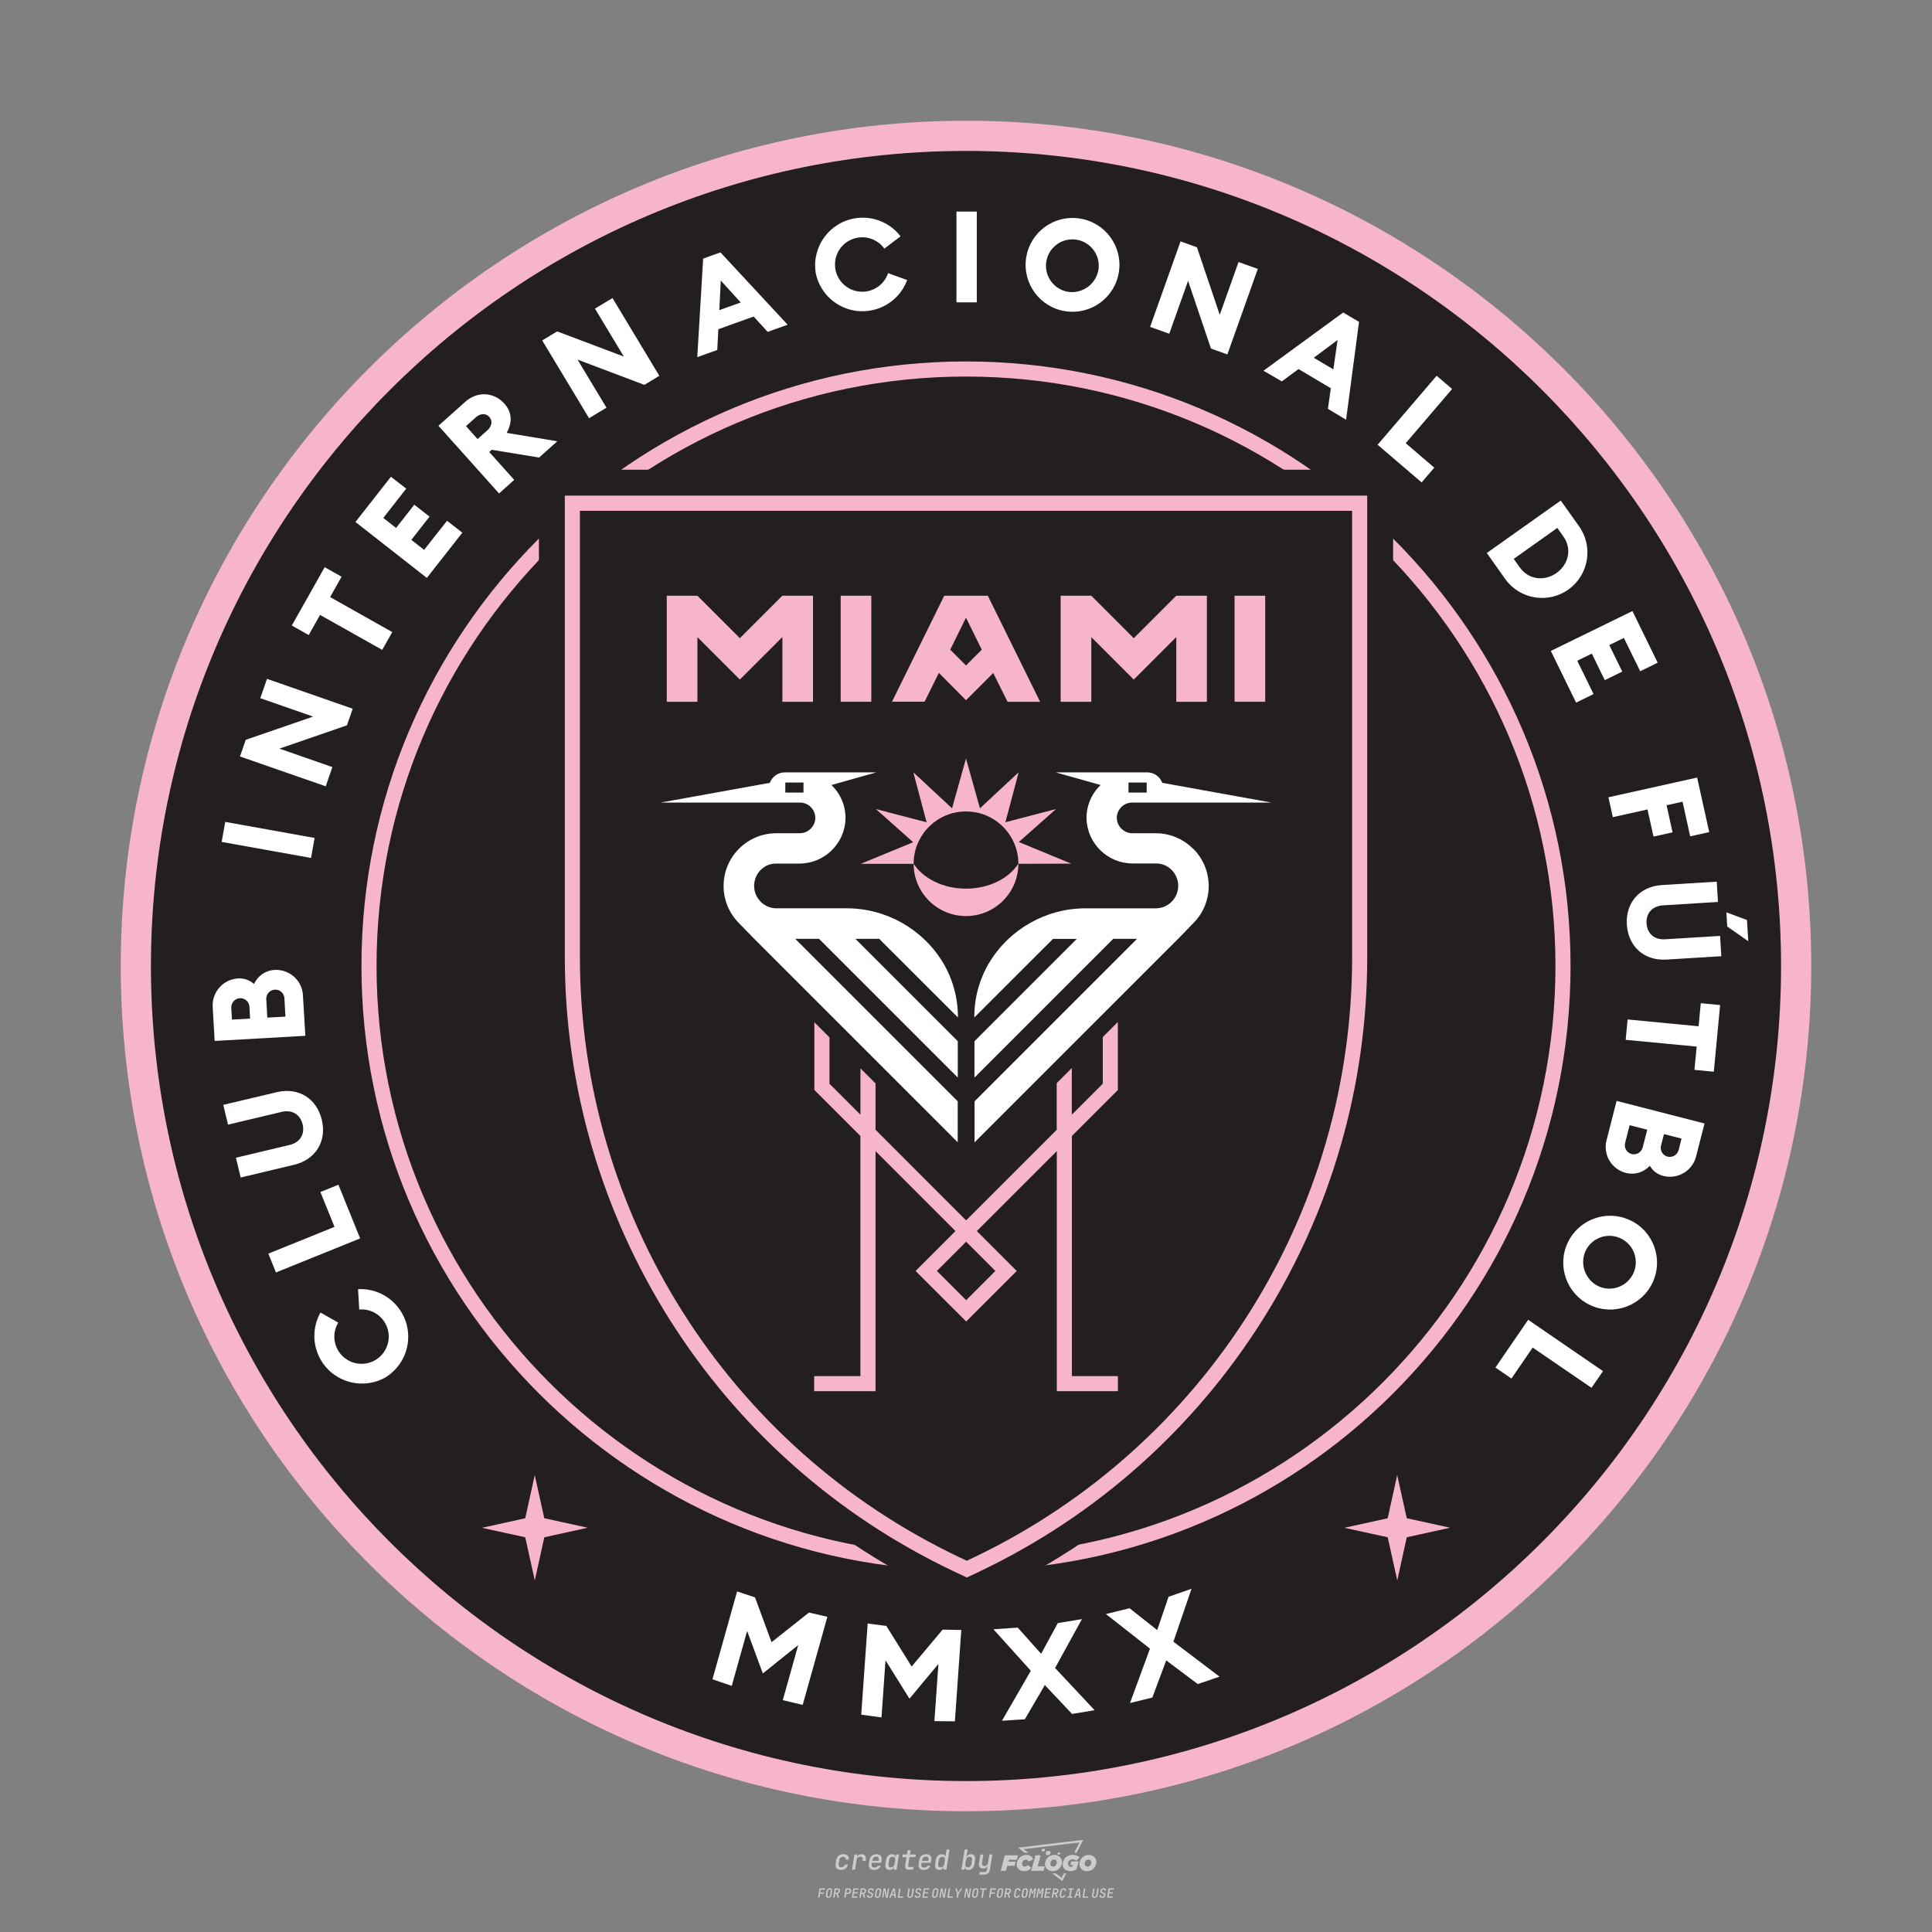 <?xml version="1.0" encoding="UTF-8"?>
<svg id="_图层_1" data-name="图层_1" xmlns="http://www.w3.org/2000/svg" version="1.1" viewBox="0 0 800 800">
  <rect x="0" y="0" width="800" height="800" fill="#808080" stroke="none"/>
  <!-- Created by @FCLOGO 2024-12-5 GMT+8 15:27:32 . https://fclogo.top/ -->
<!-- FOR PERSONAL USE ONLY NOT FOR COMMERCIAL USE -->
<!-- Created by @FCLOGO 2024-12-5 GMT+8 15:27:32 . https://fclogo.top/ -->
<!-- FOR PERSONAL USE ONLY NOT FOR COMMERCIAL USE -->
  <defs>
    <style>
      .st0 {
        fill: #231f20;
      }

      .st1 {
        fill: #ccc;
      }

      .st2 {
        fill: #fff;
      }

      .st3 {
        fill: #f7b5cd;
      }
    </style>
  </defs>
  <path class="st1" d="M348.22,774.3c-.79,0-1.38-.22-1.77-.65-.39-.44-.53-1.03-.41-1.79l.25-1.65c.12-.75.45-1.35.98-1.78.53-.44,1.19-.65,1.98-.65s1.33.2,1.72.6c.39.4.55.94.47,1.62h-1.24c.03-.36-.06-.64-.26-.84-.2-.2-.5-.3-.89-.3-.42,0-.76.12-1.03.35-.27.23-.43.56-.5.99l-.26,1.66c-.07.44,0,.77.19,1,.19.23.5.35.92.35.39,0,.72-.1.98-.3.26-.2.44-.48.52-.85h1.24c-.14.69-.47,1.23-.99,1.63-.52.4-1.16.6-1.92.6ZM352.8,774.19l1-6.29h1.19l-.19,1.19c.34-.87.97-1.3,1.91-1.3.67,0,1.17.21,1.49.62.32.42.43.99.31,1.71l-.07.42h-1.27l.06-.32c.07-.45.01-.8-.17-1.04-.18-.24-.48-.36-.88-.36s-.74.12-1.01.37c-.27.24-.43.59-.5,1.03l-.63,3.97h-1.24ZM361.91,774.3c-.77,0-1.35-.22-1.73-.67s-.52-1.04-.4-1.77l.25-1.65c.08-.49.26-.92.52-1.28s.6-.65,1.01-.85c.41-.2.87-.3,1.38-.3.77,0,1.35.22,1.73.67.39.45.52,1.04.39,1.77l-.17,1.12h-3.85l-.09.53c-.15.95.22,1.43,1.11,1.43.72,0,1.17-.25,1.37-.74h1.22c-.17.53-.5.96-1.01,1.28-.5.32-1.09.47-1.76.47ZM361.23,770.22l-.05.29h2.65s.05-.3.05-.3c.07-.47.01-.82-.17-1.07-.18-.25-.49-.37-.92-.37s-.8.13-1.06.38c-.26.25-.43.61-.51,1.08ZM368.33,774.3c-.63,0-1.1-.21-1.41-.64s-.4-1-.27-1.73l.27-1.77c.11-.73.39-1.31.84-1.74.44-.43.98-.64,1.61-.64.47,0,.83.12,1.09.35.26.24.39.56.38.96h.02l.17-1.2h1.24l-1,6.29h-1.22l.19-1.2h-.02c-.12.41-.35.73-.69.97s-.74.35-1.21.35ZM368.93,773.23c.39,0,.72-.12.98-.36.26-.24.43-.57.5-1.01l.25-1.65c.07-.43,0-.76-.18-1-.19-.24-.47-.36-.86-.36s-.72.12-.98.35c-.26.24-.42.57-.49,1.01l-.25,1.65c-.07.44-.01.78.17,1.01.18.23.47.35.88.35ZM376.35,774.19c-.57,0-.99-.16-1.26-.47-.27-.31-.36-.75-.27-1.32l.54-3.39h-1.74l.17-1.12h1.74l.27-1.72h1.24l-.27,1.72h2.47l-.18,1.12h-2.46l-.54,3.39c-.08.44.1.66.53.66h1.72l-.17,1.12h-1.77ZM382.5,774.3c-.77,0-1.35-.22-1.73-.67s-.52-1.04-.4-1.77l.25-1.65c.08-.49.26-.92.52-1.28s.6-.65,1.01-.85c.41-.2.87-.3,1.38-.3.77,0,1.35.22,1.73.67.39.45.52,1.04.39,1.77l-.17,1.12h-3.85l-.09.53c-.15.95.22,1.43,1.11,1.43.72,0,1.17-.25,1.37-.74h1.22c-.17.53-.5.96-1.01,1.28-.5.32-1.09.47-1.76.47ZM381.83,770.22l-.05.29h2.65s.05-.3.05-.3c.07-.47.01-.82-.17-1.07-.18-.25-.49-.37-.92-.37s-.8.13-1.06.38c-.26.25-.43.61-.51,1.08ZM388.92,774.3c-.63,0-1.1-.21-1.4-.64-.3-.42-.39-1-.28-1.73l.27-1.77c.11-.73.39-1.31.84-1.74.44-.43.98-.64,1.61-.64.47,0,.83.12,1.09.35.26.24.39.56.38.96h.02l.21-1.47.3-1.8h1.24l-1.33,8.35h-1.22l.19-1.2h-.02c-.12.41-.35.73-.69.97s-.74.35-1.21.35ZM389.53,773.23c.39,0,.72-.12.98-.36.26-.24.43-.57.5-1.01l.25-1.65c.08-.43.02-.76-.17-1-.19-.24-.48-.36-.87-.36s-.72.12-.98.35c-.26.24-.42.57-.49,1.01l-.25,1.65c-.08.44-.02.78.16,1.01s.48.35.88.35ZM401.02,774.3c-.47,0-.84-.12-1.1-.35-.26-.23-.39-.56-.38-.97h-.01l-.19,1.2h-1.22l1.33-8.35h1.24l-.29,1.8-.27,1.47h.05c.12-.41.35-.73.69-.97.34-.23.74-.35,1.21-.35.63,0,1.1.21,1.4.64.3.43.39,1.01.28,1.74l-.27,1.77c-.11.73-.39,1.31-.84,1.73-.45.42-.98.64-1.61.64ZM400.77,773.23c.4,0,.72-.12.98-.35.26-.23.42-.57.5-1.01l.25-1.65c.07-.43.01-.77-.17-1.01-.18-.24-.47-.35-.87-.35s-.72.12-.98.36-.43.57-.5,1l-.25,1.65c-.07.44-.01.77.17,1.01.18.24.47.36.87.36ZM405.47,776.25l.17-1.06h1.93c.64,0,1.01-.3,1.1-.9l.1-.67.21-1.19h-.03c-.12.42-.35.74-.68.97-.33.23-.73.34-1.2.34-.63,0-1.09-.2-1.4-.6s-.41-.94-.3-1.63l.58-3.6h1.24l-.56,3.48c-.06.41,0,.73.18.96s.47.34.85.34.72-.12.98-.37c.27-.24.43-.58.49-1.02l.54-3.4h1.24l-1.01,6.41c-.1.6-.37,1.08-.81,1.42-.44.35-1,.52-1.67.52h-1.95ZM417.79,770.09h3.22l.54-1.85h-5.47l-1.71,6.44h2.15l.59-2.1h3.03l.44-1.71h-3.03l.24-.78ZM424.23,772.92c-.59,0-1.02-.39-1.02-1.12,0-.88.63-1.76,1.61-1.76.49,0,.88.24,1.02.78l1.95-.83c-.29-1.17-1.27-1.9-2.64-1.9-2.78,0-4.15,2.15-4.15,3.9s1.27,2.83,3.07,2.83c1.37,0,2.34-.59,2.98-1.42l-1.51-1.17c-.39.44-.83.68-1.32.68ZM430.91,768.23h-2.15l-1.76,6.44h5.12l.49-1.85h-2.93l1.22-4.59ZM439.75,771.01c0-1.66-1.32-2.93-3.22-2.93-2.2,0-3.81,1.81-3.81,3.81,0,1.66,1.32,2.93,3.22,2.93,2.2,0,3.81-1.81,3.81-3.81ZM434.92,771.7c0-.83.59-1.71,1.51-1.71.78,0,1.17.54,1.17,1.22,0,.83-.59,1.71-1.51,1.71-.78,0-1.17-.54-1.17-1.22ZM443.21,772.23h1.07l-.2.68c-.15.05-.34.1-.59.1-.68,0-1.27-.39-1.27-1.22,0-1.02.73-1.9,1.95-1.9.59,0,1.12.24,1.51.59l1.37-1.37c-.44-.54-1.51-1.07-2.73-1.07-2.59,0-4.29,1.76-4.29,3.86s1.61,2.88,3.22,2.88c.93,0,1.85-.29,2.49-.68l.93-3.32h-3.12l-.34,1.46ZM450.78,768.08c-2.2,0-3.81,1.81-3.81,3.81,0,1.66,1.32,2.93,3.22,2.93,2.2,0,3.81-1.81,3.81-3.81,0-1.66-1.32-2.93-3.22-2.93ZM450.34,772.92c-.78,0-1.17-.54-1.17-1.22,0-.83.59-1.71,1.51-1.71.78,0,1.17.54,1.17,1.22,0,.83-.59,1.71-1.51,1.71ZM437.94,767.5c-.05.29.1.49.44.49s.54-.2.63-.49c.05-.24-.1-.49-.44-.49s-.59.24-.63.49ZM432.13,765.5c-.44,0-.73.24-.78.59s.1.59.54.59.73-.24.78-.59c.1-.34-.1-.59-.54-.59ZM433.01,767.3c-.1.54.15.88.83.88.63,0,1.07-.39,1.17-.88s-.15-.88-.83-.88c-.68,0-1.07.39-1.17.88ZM439.6,777.55l-2.44-1.81h-1.51l4.25,3.17,1.61-3.17h-.98l-.93,1.81ZM425.84,767.16l-2-1.46,23.13-2.78-2.15,4.25h1.02l2.68-5.32-26.99,3.22,2.78,2.1h1.51ZM338.72,785.79l.61-3.83h2.32l-.08.52h-1.76l-.18,1.14h1.63l-.08.52h-1.62l-.26,1.64h-.57ZM342.97,785.84c-.36,0-.62-.1-.8-.3-.17-.2-.23-.47-.18-.82l.27-1.7c.06-.34.2-.61.44-.82.24-.2.54-.3.89-.3s.62.1.8.3c.17.2.24.47.18.81l-.27,1.71c-.06.34-.2.62-.44.82-.24.2-.54.3-.9.3ZM343.05,785.33c.19,0,.35-.05.47-.16.12-.11.19-.26.23-.46l.27-1.7c.03-.2,0-.35-.08-.46-.08-.11-.22-.16-.41-.16s-.35.05-.46.16c-.12.1-.19.26-.22.46l-.27,1.7c-.03.2,0,.35.08.46s.22.16.41.16ZM345,785.79l.61-3.83h1.2c.24,0,.44.05.6.14.16.09.28.22.36.39s.09.37.05.59c-.04.26-.14.48-.3.67-.16.19-.37.32-.6.39l.54,1.64h-.62l-.48-1.57h-.54l-.25,1.57h-.57ZM345.89,783.71h.64c.19,0,.35-.06.48-.17.13-.11.21-.26.24-.45.03-.19,0-.35-.09-.46-.09-.11-.24-.17-.43-.17h-.64l-.2,1.25ZM349.54,785.79l.61-3.83h1.25c.37,0,.65.1.84.31.19.21.26.49.2.84-.04.23-.12.44-.25.61s-.29.31-.49.4c-.2.09-.42.14-.66.14h-.69l-.24,1.52h-.57ZM350.43,783.75h.69c.19,0,.36-.06.49-.18.14-.12.22-.27.25-.47s0-.35-.1-.47-.25-.18-.44-.18h-.69l-.21,1.29ZM352.75,785.79l.61-3.83h2.25l-.08.5h-1.7l-.17,1.09h1.51l-.08.5h-1.51l-.19,1.24h1.69l-.08.5h-2.25ZM355.84,785.79l.61-3.83h1.2c.24,0,.44.05.6.14.16.09.28.22.36.39s.09.37.05.59c-.04.26-.14.48-.3.67-.16.19-.37.32-.6.39l.54,1.64h-.62l-.48-1.57h-.54l-.25,1.57h-.57ZM356.74,783.71h.64c.19,0,.35-.06.48-.17.13-.11.21-.26.24-.45.03-.19,0-.35-.09-.46-.09-.11-.24-.17-.43-.17h-.64l-.2,1.25ZM360.13,785.84c-.39,0-.67-.1-.87-.29-.19-.19-.26-.45-.22-.78h.57c-.03.17.01.31.12.41.11.1.27.15.48.15.2,0,.37-.05.5-.15.13-.1.21-.23.24-.4.02-.15,0-.28-.06-.39-.06-.11-.16-.18-.29-.22l-.46-.14c-.27-.08-.46-.22-.59-.41-.13-.19-.17-.42-.13-.68.04-.21.11-.39.23-.55s.27-.28.46-.37.4-.13.64-.13c.35,0,.62.1.8.29.18.19.25.44.2.76h-.57c.03-.17,0-.3-.09-.4-.09-.1-.23-.14-.42-.14s-.34.04-.46.13c-.12.09-.19.21-.21.38-.02.15,0,.28.05.39s.16.18.29.22l.47.15c.26.08.46.22.58.41.12.19.17.42.12.69-.04.22-.12.41-.24.57-.13.16-.29.29-.49.38-.2.09-.42.13-.66.13ZM363.27,785.84c-.36,0-.62-.1-.8-.3-.17-.2-.23-.47-.18-.82l.27-1.7c.06-.34.2-.61.44-.82.24-.2.54-.3.89-.3s.62.1.8.3c.17.2.24.47.18.81l-.27,1.71c-.06.34-.2.62-.44.82-.24.2-.54.3-.9.3ZM363.34,785.33c.19,0,.35-.05.47-.16.12-.11.19-.26.23-.46l.27-1.7c.03-.2,0-.35-.08-.46-.08-.11-.22-.16-.41-.16s-.35.05-.46.16c-.12.1-.19.26-.22.46l-.27,1.7c-.03.2,0,.35.08.46s.22.16.41.16ZM365.28,785.79l.61-3.83h.71l.62,3.19c0-.1.02-.22.03-.36.01-.14.03-.29.04-.44.02-.15.04-.29.06-.41l.31-1.98h.52l-.61,3.83h-.71l-.61-3.19c0,.09-.02.21-.03.34s-.03.28-.04.42c-.02.15-.04.28-.06.41l-.31,2.01h-.53ZM368.23,785.79l1.59-3.83h.75l.37,3.83h-.56l-.07-.97h-1.09l-.39.97h-.59ZM369.39,784.34h.87l-.09-1.1c-.02-.2-.03-.37-.04-.51,0-.14-.01-.24-.01-.3-.02.06-.05.16-.1.3s-.11.31-.19.5l-.44,1.11ZM371.72,785.79l.61-3.83h.57l-.52,3.31h1.67l-.08.52h-2.25ZM376.68,785.84c-.37,0-.63-.1-.8-.3-.17-.2-.22-.47-.17-.82l.44-2.76h.57l-.44,2.76c-.03.2,0,.35.07.46.08.11.21.17.41.17s.35-.06.46-.17c.12-.11.19-.27.22-.46l.44-2.76h.57l-.44,2.76c-.06.35-.2.62-.43.82-.23.2-.53.3-.9.3ZM379.84,785.84c-.39,0-.67-.1-.87-.29-.19-.19-.26-.45-.22-.78h.57c-.03.17.01.31.12.41.11.1.27.15.48.15.2,0,.37-.05.5-.15.13-.1.21-.23.24-.4.02-.15,0-.28-.06-.39-.06-.11-.16-.18-.29-.22l-.46-.14c-.27-.08-.46-.22-.59-.41-.13-.19-.17-.42-.13-.68.04-.21.11-.39.23-.55s.27-.28.46-.37.4-.13.64-.13c.35,0,.62.1.8.29.18.19.25.44.2.76h-.57c.03-.17,0-.3-.09-.4-.09-.1-.23-.14-.42-.14s-.34.04-.46.13c-.12.09-.19.21-.21.38-.02.15,0,.28.05.39s.16.18.29.22l.47.15c.26.08.46.22.58.41.12.19.17.42.12.69-.04.22-.12.41-.24.57-.13.16-.29.29-.49.38-.2.09-.42.13-.66.13ZM381.91,785.79l.61-3.83h2.25l-.08.5h-1.7l-.17,1.09h1.51l-.08.5h-1.51l-.19,1.24h1.69l-.08.5h-2.25ZM386.94,785.84c-.36,0-.62-.1-.8-.3-.17-.2-.23-.47-.18-.82l.27-1.7c.06-.34.2-.61.44-.82.24-.2.54-.3.89-.3s.62.1.8.3c.17.2.24.47.18.81l-.27,1.71c-.06.34-.2.62-.44.82-.24.2-.54.3-.9.3ZM387.02,785.33c.19,0,.35-.05.47-.16.12-.11.19-.26.23-.46l.27-1.7c.03-.2,0-.35-.08-.46-.08-.11-.22-.16-.41-.16s-.35.05-.46.16c-.12.1-.19.26-.22.46l-.27,1.7c-.03.2,0,.35.08.46s.22.16.41.16ZM388.95,785.79l.61-3.83h.71l.62,3.19c0-.1.02-.22.03-.36.01-.14.03-.29.04-.44.02-.15.04-.29.06-.41l.31-1.98h.52l-.61,3.83h-.71l-.61-3.19c0,.09-.02.21-.03.34s-.03.28-.04.42c-.02.15-.04.28-.06.41l-.31,2.01h-.53ZM392.25,785.79l.61-3.83h.57l-.52,3.31h1.67l-.08.52h-2.25ZM396.12,785.79l.22-1.41-.75-2.42h.58l.45,1.45c.03.09.05.18.07.27.02.08.03.15.03.19.02-.04.05-.1.09-.19.04-.08.09-.17.14-.27l.9-1.45h.6l-1.53,2.42-.22,1.41h-.57ZM399.22,785.79l.61-3.83h.71l.62,3.19c0-.1.02-.22.03-.36.01-.14.03-.29.04-.44.02-.15.04-.29.06-.41l.31-1.98h.52l-.61,3.83h-.71l-.61-3.19c0,.09-.02.21-.03.34s-.03.28-.04.42c-.02.15-.04.28-.06.41l-.31,2.01h-.53ZM403.51,785.84c-.36,0-.62-.1-.8-.3-.18-.2-.23-.47-.18-.82l.27-1.7c.06-.34.2-.61.44-.82.24-.2.54-.3.89-.3s.62.1.8.3c.17.2.24.47.18.81l-.27,1.71c-.06.34-.2.62-.44.82-.24.2-.54.3-.89.3ZM403.58,785.33c.19,0,.35-.05.47-.16.12-.11.19-.26.23-.46l.27-1.7c.03-.2,0-.35-.08-.46-.08-.11-.22-.16-.41-.16s-.35.05-.46.16c-.12.1-.19.26-.22.46l-.27,1.7c-.03.2,0,.35.08.46.08.11.22.16.41.16ZM406.38,785.79l.52-3.31h-1.02l.08-.52h2.62l-.08.52h-1.03l-.52,3.31h-.57ZM409.52,785.79l.61-3.83h2.32l-.08.52h-1.76l-.18,1.14h1.63l-.08.52h-1.62l-.26,1.64h-.57ZM413.77,785.84c-.36,0-.62-.1-.8-.3-.18-.2-.23-.47-.18-.82l.27-1.7c.06-.34.2-.61.44-.82.24-.2.54-.3.89-.3s.62.1.8.3c.17.2.24.47.18.81l-.27,1.71c-.06.34-.2.62-.44.82-.24.2-.54.3-.89.3ZM413.85,785.33c.19,0,.35-.05.47-.16.12-.11.19-.26.23-.46l.27-1.7c.03-.2,0-.35-.08-.46-.08-.11-.22-.16-.41-.16s-.35.05-.46.16c-.12.1-.19.26-.22.46l-.27,1.7c-.03.2,0,.35.08.46.08.11.22.16.41.16ZM415.8,785.79l.61-3.83h1.2c.24,0,.44.05.6.14.16.09.28.22.36.39s.09.37.05.59c-.04.26-.14.48-.3.67-.16.19-.37.32-.6.39l.54,1.64h-.62l-.48-1.57h-.54l-.25,1.57h-.57ZM416.69,783.71h.64c.19,0,.35-.06.48-.17.13-.11.21-.26.24-.45.03-.19,0-.35-.09-.46-.09-.11-.24-.17-.43-.17h-.64l-.2,1.25ZM420.91,785.84c-.36,0-.63-.1-.81-.3-.18-.2-.24-.47-.19-.82l.27-1.7c.06-.35.21-.62.45-.82s.55-.3.91-.3.63.1.81.3c.18.2.24.47.19.82h-.57c.03-.2,0-.35-.09-.46-.09-.11-.23-.16-.42-.16s-.35.05-.47.16c-.12.1-.2.26-.23.45l-.27,1.71c-.03.2,0,.35.09.46.09.11.23.16.42.16s.35-.05.47-.16.2-.26.23-.46h.57c-.03.23-.11.43-.24.59s-.28.3-.47.39c-.19.09-.4.14-.64.14ZM424.03,785.84c-.36,0-.62-.1-.8-.3-.18-.2-.23-.47-.18-.82l.27-1.7c.06-.34.2-.61.44-.82.24-.2.54-.3.89-.3s.62.1.8.3c.17.2.24.47.18.81l-.27,1.71c-.06.34-.2.62-.44.82-.24.2-.54.3-.89.3ZM424.11,785.33c.19,0,.35-.05.47-.16.12-.11.19-.26.23-.46l.27-1.7c.03-.2,0-.35-.08-.46-.08-.11-.22-.16-.41-.16s-.35.05-.46.16c-.12.1-.19.26-.22.46l-.27,1.7c-.03.2,0,.35.08.46.08.11.22.16.41.16ZM425.97,785.79l.61-3.83h.69l.18,1.23c.02.12.04.23.05.33.01.1.02.18.03.24.02-.06.05-.14.09-.24.04-.11.09-.22.15-.34l.57-1.22h.71l-.61,3.83h-.54l.2-1.29c.02-.17.06-.35.1-.55.04-.2.09-.4.14-.61s.1-.4.14-.59c.05-.19.09-.35.13-.49l-.86,1.86h-.55l-.28-1.86c0,.14-.01.29-.02.47s-.02.37-.04.57c-.02.2-.04.41-.06.61-.02.2-.05.4-.08.57l-.2,1.29h-.54ZM429.11,785.79l.61-3.83h.69l.18,1.23c.02.12.04.23.05.33.01.1.02.18.03.24.02-.06.05-.14.09-.24.04-.11.09-.22.15-.34l.57-1.22h.71l-.61,3.83h-.54l.2-1.29c.02-.17.06-.35.1-.55.04-.2.09-.4.14-.61s.1-.4.14-.59c.05-.19.09-.35.13-.49l-.86,1.86h-.55l-.28-1.86c0,.14-.01.29-.02.47s-.02.37-.04.57c-.02.2-.04.41-.06.61-.02.2-.05.4-.08.57l-.2,1.29h-.54ZM432.41,785.79l.61-3.83h2.25l-.08.5h-1.7l-.17,1.09h1.51l-.08.5h-1.51l-.19,1.24h1.69l-.08.5h-2.25ZM435.51,785.79l.61-3.83h1.2c.24,0,.44.05.6.14.16.09.28.22.36.39s.09.37.05.59c-.04.26-.14.48-.3.67-.16.19-.37.32-.6.39l.54,1.64h-.62l-.48-1.57h-.54l-.25,1.57h-.57ZM436.4,783.71h.64c.19,0,.35-.06.48-.17.13-.11.21-.26.24-.45.03-.19,0-.35-.09-.46-.09-.11-.24-.17-.43-.17h-.64l-.2,1.25ZM439.8,785.84c-.36,0-.63-.1-.81-.3-.18-.2-.24-.47-.19-.82l.27-1.7c.06-.35.21-.62.45-.82s.55-.3.91-.3.63.1.81.3c.18.2.24.47.19.82h-.57c.03-.2,0-.35-.09-.46-.09-.11-.23-.16-.42-.16s-.35.05-.47.16c-.12.1-.2.26-.23.45l-.27,1.71c-.03.2,0,.35.09.46.09.11.23.16.42.16s.35-.05.47-.16.2-.26.23-.46h.57c-.03.23-.11.43-.24.59s-.28.3-.47.39c-.19.09-.4.14-.64.14ZM441.88,785.79l.08-.5h.78l.45-2.82h-.78l.08-.5h2.13l-.08.5h-.78l-.45,2.82h.78l-.08.5h-2.13ZM444.74,785.79l1.59-3.83h.75l.37,3.83h-.56l-.07-.97h-1.09l-.39.97h-.59ZM445.9,784.34h.87l-.09-1.1c-.02-.2-.03-.37-.04-.51,0-.14-.01-.24-.01-.3-.02.06-.05.16-.1.3s-.11.31-.19.5l-.44,1.11ZM448.24,785.79l.61-3.83h.57l-.52,3.31h1.67l-.08.52h-2.25ZM453.19,785.84c-.37,0-.63-.1-.8-.3-.17-.2-.22-.47-.17-.82l.44-2.76h.57l-.44,2.76c-.03.2,0,.35.07.46.08.11.21.17.41.17s.35-.06.46-.17c.12-.11.19-.27.22-.46l.44-2.76h.57l-.44,2.76c-.06.35-.2.62-.43.82-.23.2-.53.3-.9.3ZM456.36,785.84c-.39,0-.67-.1-.87-.29-.19-.19-.26-.45-.22-.78h.57c-.03.17.01.31.12.41.11.1.27.15.48.15.2,0,.37-.05.5-.15s.21-.23.24-.4c.02-.15,0-.28-.06-.39s-.16-.18-.29-.22l-.46-.14c-.27-.08-.46-.22-.59-.41-.13-.19-.17-.42-.13-.68.04-.21.11-.39.23-.55s.27-.28.46-.37c.19-.09.4-.13.64-.13.35,0,.62.1.8.29.18.19.25.44.2.76h-.57c.03-.17,0-.3-.09-.4-.09-.1-.23-.14-.42-.14s-.34.04-.46.13c-.12.09-.19.21-.21.38-.02.15,0,.28.05.39s.16.18.29.22l.47.15c.26.08.46.22.58.41.12.19.17.42.12.69-.04.22-.12.41-.24.57-.13.16-.29.29-.49.38-.2.09-.42.13-.66.13ZM458.42,785.79l.61-3.83h2.25l-.08.5h-1.7l-.17,1.09h1.51l-.08.5h-1.51l-.19,1.24h1.69l-.08.5h-2.25Z"/>
  <g>
    <g>
      <circle class="st0" cx="400" cy="400" r="343.75"/>
      <path class="st3" d="M400,750c-192.99,0-350-157.01-350-350S207.01,50,400,50s350,157.01,350,350-157.01,350-350,350ZM400,62.5c-186.09,0-337.5,151.41-337.5,337.5s151.41,337.5,337.5,337.5,337.5-151.41,337.5-337.5S586.09,62.5,400,62.5Z"/>
      <circle class="st0" cx="400" cy="400" r="247.21"/>
      <path class="st3" d="M400,650.33c-138.03,0-250.33-112.31-250.33-250.33s112.31-250.33,250.33-250.33,250.33,112.31,250.33,250.33-112.31,250.33-250.33,250.33ZM400,155.92c-134.59,0-244.08,109.5-244.08,244.08s109.5,244.08,244.08,244.08,244.08-109.5,244.08-244.08-109.5-244.08-244.08-244.08h0Z"/>
    </g>
    <g>
      <path class="st0" d="M223.15,194.51v201.64c0,112.87,65.01,215.64,166.99,264l10.24,4.85,10.85-5.21c101.25-48.64,165.64-151.02,165.63-263.35v-201.94H223.15Z"/>
      <path class="st3" d="M522.92,546.36c28.25-44.88,43.23-96.83,43.21-149.86v-191.27H233.88v190.97c0,108.75,62.63,207.78,160.89,254.37l5.59,2.65,6.21-2.96c47.81-22.97,88.14-58.99,116.35-103.91ZM403.85,644.59l-3.51,1.69-2.9-1.37c-96.08-45.55-157.32-142.37-157.31-248.7v-184.68h319.75v184.98c0,105.81-60.65,202.26-156.03,248.09Z"/>
    </g>
    <g>
      <g>
        <g>
          <path class="st3" d="M400,367.97c-9.5,0-17.75-4.21-21.69-10.32.01,11.98,9.73,21.68,21.71,21.67,11.98-.01,21.68-9.73,21.67-21.71-3.94,6.15-12.19,10.36-21.69,10.36Z"/>
          <path class="st3" d="M443.56,357.61l-21.69-8.95,15.43-13.66-20.99,5.48,5.5-20.7-16.03,14.92-5.78-20.62-5.78,20.63-16.03-14.92,5.5,20.7-20.99-5.48,15.43,13.73-21.69,8.95h21.87c0-11.98,9.71-21.69,21.69-21.69s21.69,9.71,21.69,21.69h0l21.87-.08Z"/>
        </g>
        <g>
          <path class="st2" d="M493.98,351.42c-4.08-4.1-9.63-6.4-15.42-6.39h-9.54c-3.4.04-6.25-2.53-6.56-5.92-.23-3.5,2.42-6.53,5.92-6.77.14,0,.27-.01.41-.01h57.72l-45.25-8.18c-.95-2.59-3.41-4.32-6.17-4.32h-37.93l18.58,5.23c-3.77,3.6-5.88,8.59-5.84,13.8.24,10.44,8.81,18.76,19.25,18.68h9.41c1.49-.03,2.96.31,4.29.99,4.57,2.38,6.35,8.01,3.97,12.58-1.53,2.94-4.5,4.85-7.81,5.01h-29.46c-16.38-.01-31.56,8.58-40,22.62-4.05,6.83-6.16,14.63-6.1,22.57h0l32.58-32.54h9.86l-42.39,42.39v15.05l57.46-57.45h9.86l-67.28,67.28v16.98l84.95-84.94,5.78-5.96h0c8.37-8.54,8.29-22.23-.18-30.67l-.1-.02ZM467.29,324.03h7.53v4.17h-7.53v-4.17Z"/>
          <path class="st2" d="M299.62,366.86c0,5.7,2.23,11.17,6.22,15.23h0l5.78,5.96,84.95,84.94v-16.96l-67.29-67.28h9.86l57.46,57.45v-15.05l-42.39-42.39h9.86l32.58,32.54h0c.05-7.94-2.06-15.74-6.1-22.57-8.43-14.04-23.62-22.63-40-22.62h-29.55c-5.14-.33-9.04-4.76-8.72-9.9.2-3.22,2.06-6.11,4.9-7.63,1.33-.68,2.8-1.02,4.29-.99h9.41c10.45.06,19.02-8.28,19.23-18.73.05-5.21-2.07-10.21-5.84-13.8l18.58-5.23h-37.89c-2.76,0-5.23,1.72-6.17,4.32l-45.25,8.18h57.72c3.51,0,6.35,2.86,6.34,6.37,0,.14,0,.27-.01.41-.3,3.38-3.16,5.96-6.56,5.92h-9.58c-12.05,0-21.82,9.78-21.82,21.83h0ZM332.71,328.2h-7.53v-4.17h7.53v4.17Z"/>
        </g>
        <path class="st3" d="M462.88,451.35v-28.18l-6.25,6.26v19.32l-12.82,12.82v-19.32l-6.25,6.25v19.33l-37.52,37.51-37.5-37.53v-19.19l-6.25-6.23v19.18l-12.82-12.82v-19.18l-6.26-6.26v28.03l19.06,19.05v99.43h-19.15v6.25h25.42v-99.42l33.1,33.1-16.52,16.53,20.96,20.93,20.94-20.93-16.53-16.53,33.11-33.1v99.42h25.3v-6.25h-19.05v-99.43l19.05-19.05ZM412.17,526.28l-12.1,12.1-12.12-12.11,12.11-12.11,12.11,12.12Z"/>
      </g>
      <g>
        <rect class="st3" x="348.11" y="246.67" width="12.68" height="43.92"/>
        <polygon class="st3" points="323.97 246.67 323.97 246.69 323.95 246.67 306.36 264.26 288.79 246.69 288.79 246.67 288.78 246.67 288.77 246.67 288.77 246.67 276.1 246.67 276.1 290.6 288.79 290.6 288.79 263.83 306.36 281.39 323.97 263.79 323.97 290.6 336.65 290.6 336.65 246.67 323.97 246.67"/>
        <path class="st3" d="M409.01,246.67h-18.02l-21.63,43.89h13.49l5.92-11.93,11.24,11.31,11.27-11.27,5.92,11.93h13.49l-21.66-43.93ZM400,275.55l-6.53-6.53,6.53-13.26,6.53,13.26-6.53,6.53Z"/>
        <rect class="st3" x="511.21" y="246.67" width="12.68" height="43.92"/>
        <polygon class="st3" points="487.07 246.67 487.07 246.69 487.05 246.67 469.46 264.26 451.89 246.69 451.89 246.67 451.88 246.67 451.87 246.67 451.87 246.67 439.2 246.67 439.2 290.6 451.89 290.6 451.89 263.83 469.46 281.39 487.07 263.79 487.07 290.6 499.75 290.6 499.75 246.67 487.07 246.67"/>
      </g>
    </g>
    <g>
      <polygon class="st3" points="582.51 628.67 578.55 610.79 574.61 628.68 556.66 632.63 574.62 636.55 578.58 654.44 582.51 636.55 600.47 632.6 582.51 628.67"/>
      <polygon class="st3" points="225.38 628.67 221.42 610.79 217.49 628.68 199.54 632.63 217.49 636.55 221.45 654.44 225.39 636.55 243.34 632.6 225.38 628.67"/>
    </g>
    <g>
      <g>
        <path class="st2" d="M160.02,570.11c-9.34,5.6-21.45,2.56-27.05-6.78-3.65-6.09-3.74-13.66-.25-19.84l7.33,4.17c-3.21,5.33-1.48,12.26,3.85,15.46,5.33,3.21,12.26,1.48,15.46-3.85,3.21-5.33,1.48-12.26-3.85-15.46-2.03-1.22-4.39-1.77-6.75-1.57l-.49-8.42c10.87-.58,20.16,7.76,20.74,18.64.38,7.06-3.05,13.78-8.99,17.61v.04Z"/>
        <path class="st2" d="M114.26,526.91l-3.14-7.81,27.39-11.08-5.84-14.43,7.46-3.02,9,22.23-34.88,14.11Z"/>
        <path class="st2" d="M121.75,482.32l-22.09,5.26-1.97-8.19,22.2-5.28c4.38-1.05,6.39-4.46,5.42-8.53s-4.31-6.21-8.69-5.17l-22.2,5.28-1.97-8.19,22.14-5.25c9.11-2.17,16.58,2.69,18.67,11.45s-2.43,16.45-11.52,18.62Z"/>
        <path class="st2" d="M88.88,431.04l-.81-14.11c-.35-6.15,4.36-11.43,10.51-11.78,2.43-.16,4.82.68,6.61,2.33,1.5-3.43,4.83-5.69,8.57-5.85,6.13-.32,11.36,4.38,11.68,10.51,0,.09,0,.18.01.28l.99,16.48-37.55,2.14ZM103.3,417.02c-.04-2.09-1.77-3.74-3.85-3.7-.03,0-.06,0-.09,0-2.11.12-3.72,1.93-3.59,4.04,0,.03,0,.06,0,.09l.28,4.75,7.5-.43-.25-4.75ZM117.78,413.54c0-2.08-1.7-3.76-3.78-3.75-2.08,0-3.76,1.7-3.75,3.78,0,.15.01.31.03.46l.41,7.35,7.5-.43-.41-7.39Z"/>
      </g>
      <g>
        <path class="st2" d="M91.79,348.62l1.48-8.29,37.01,6.65-1.49,8.28-37-6.64Z"/>
        <path class="st2" d="M143.66,300.35l-27.96,9.64,21.94,7.65-2.77,7.95-35.5-12.35,2.39-6.9,27.9-9.61-21.89-7.63,2.79-8,35.49,12.37-2.39,6.88Z"/>
        <path class="st2" d="M132.53,254.63l-4.7,8.33-7-3.94,13.61-24.16,7,3.94-4.74,8.44,25.73,14.49-4.16,7.37-25.73-14.47Z"/>
        <path class="st2" d="M147.19,216.14l14.69-18.73,6.33,4.93-9.5,12.12,5.29,4.15,7.54-9.62,6.33,4.93-7.54,9.62,5.29,4.15,9.49-12.05,6.33,4.93-14.69,18.73-29.57-23.16Z"/>
        <path class="st2" d="M181.55,176.3l11.04-9.86c5.28-4.73,12.07-3.94,16.23.67,3.25,3.63,3.4,7.69.99,12.13l20.94,3.48-7.52,6.74-19.66-3.22-.99.92,10.34,11.55-6.27,5.62-25.1-28.03ZM201.83,178.17c1.85-1.66,2.24-3.94.79-5.54s-3.74-1.48-5.59.18l-4.07,3.63,4.8,5.37,4.07-3.64Z"/>
        <path class="st2" d="M266.82,159.36l-27.67-10.45,11.98,19.91-7.21,4.34-19.41-32.19,6.21-3.74,27.61,10.43-11.97-19.86,7.26-4.38,19.39,32.19-6.18,3.75Z"/>
        <path class="st2" d="M291.15,107.08l7.18-2.57,27.82,29.95-8.27,2.96-5.82-6.35-14.6,5.25-.46,8.6-8.27,2.96,2.43-40.8ZM306.71,125.24l-8.25-9.07-.61,12.25,8.86-3.17Z"/>
        <path class="st2" d="M337.71,112.47c-1.45-10.79,6.13-20.72,16.92-22.16,7-.94,13.98,1.94,18.27,7.55l-6.71,5.09c-3.63-5.06-10.68-6.21-15.74-2.58-5.06,3.63-6.21,10.68-2.58,15.74,3.63,5.06,10.68,6.21,15.74,2.58,1.93-1.38,3.37-3.34,4.12-5.59l7.89,2.86c-3.75,10.22-15.09,15.47-25.31,11.71-6.63-2.44-11.45-8.23-12.64-15.2h.04Z"/>
        <path class="st2" d="M396.06,87.61h8.41v37.58h-8.42v-37.58Z"/>
        <path class="st2" d="M424.9,106.82c1.57-10.61,11.45-17.94,22.06-16.36,10.61,1.57,17.94,11.45,16.36,22.06-1.57,10.61-11.45,17.94-22.06,16.36-.02,0-.03,0-.05,0-10.59-1.6-17.88-11.46-16.32-22.05ZM454.9,111.33c.71-6-3.58-11.43-9.57-12.14-6-.71-11.43,3.58-12.14,9.57-.69,5.86,3.38,11.21,9.21,12.1,6.08.81,11.66-3.45,12.5-9.52h0Z"/>
        <path class="st2" d="M501.43,144.33l-9.47-28.04-7.79,21.9-7.94-2.82,12.61-35.42,6.79,2.44,9.44,27.97,7.78-21.85,7.98,2.84-12.6,35.41-6.79-2.43Z"/>
        <path class="st2" d="M556.2,129.4l6.55,3.89-5.37,40.52-7.51-4.52,1.19-8.53-13.37-7.95-6.9,5.12-7.61-4.42,33.03-24.13ZM552.11,152.95l1.75-12.15-9.86,7.34,8.11,4.81Z"/>
        <path class="st2" d="M594.89,155.6l6.4,5.47-19.21,22.45,11.83,10.13-5.24,6.11-18.23-15.6,24.44-28.56Z"/>
      </g>
      <g>
        <path class="st2" d="M646.28,207.26l7.41,10.44c6.13,8.37,4.32,20.13-4.05,26.26-8.37,6.13-20.13,4.32-26.26-4.05-.11-.16-.22-.31-.33-.47l-7.4-10.45,30.64-21.73ZM629.35,234.98c3.67,5.18,10.24,5.77,15.17,2.28s6.54-9.86,2.87-15.07l-2.54-3.59-18.04,12.82,2.54,3.57Z"/>
        <path class="st2" d="M675.95,253.02l10.46,21.4-7.24,3.53-6.76-13.8-6.04,2.96,5.37,10.98-7.23,3.54-5.37-10.99-6.04,2.96,6.76,13.8-7.23,3.54-10.47-21.4,33.79-16.51Z"/>
      </g>
      <g>
        <path class="st2" d="M702.75,321.96l5,22.6-7.89,1.74-3.15-14.33-6.62,1.47,2.48,11.22-7.89,1.74-2.48-11.22-14.36,3.18-1.82-8.22,36.74-8.17Z"/>
        <path class="st2" d="M688.18,366.48l22.68-1.4.52,8.4-22.77,1.41c-4.5.28-7.07,3.3-6.81,7.47s3.18,6.85,7.67,6.58l22.78-1.4.51,8.4-22.68,1.4c-9.35.58-15.88-5.49-16.44-14.47s5.18-15.8,14.53-16.39ZM723.38,380.97l.54,8.76-8.71-6.08-.36-5.87,8.53,3.18Z"/>
        <path class="st2" d="M703.35,424.95l.91-9.54,8.01.76-2.62,27.61-8.01-.77.92-9.64-29.4-2.8.8-8.43,29.4,2.82Z"/>
        <path class="st2" d="M705.81,465.21l-3.5,13.66c-1.53,5.98-7.61,9.58-13.59,8.05-2.36-.58-4.38-2.11-5.58-4.22-2.48,2.79-6.33,3.93-9.94,2.96-5.93-1.53-9.5-7.58-7.97-13.51.03-.1.05-.19.08-.29l4.09-16,36.4,9.35ZM672.97,473.15c-.59,2,.55,4.1,2.55,4.69.04.01.08.02.12.03,2.06.48,4.12-.79,4.6-2.85,0-.04.02-.07.02-.11l1.82-7.13-7.29-1.86-1.83,7.23ZM687.83,474.22c-.59,2,.55,4.1,2.55,4.69.02,0,.05.01.07.02,2.05.52,4.13-.72,4.65-2.77,0-.03.01-.05.02-.08l1.17-4.62-7.28-1.85-1.18,4.61Z"/>
        <path class="st2" d="M674.86,505.2c9.74,4.49,13.99,16.03,9.5,25.77-4.49,9.74-16.03,13.99-25.77,9.5-9.74-4.49-13.99-16.03-9.5-25.77,0,0,0,0,0,0,4.5-9.74,16.03-13.99,25.77-9.49ZM662.15,532.73c5.56,2.36,11.98-.24,14.33-5.8,2.36-5.56-.24-11.98-5.8-14.33-5.44-2.31-11.73.13-14.2,5.5-2.44,5.61.09,12.13,5.67,14.63Z"/>
        <path class="st2" d="M663.76,567.76l-4.76,6.9-24.35-16.66-8.8,12.82-6.63-4.55,13.56-19.77,30.99,21.26Z"/>
      </g>
    </g>
    <g>
      <path class="st2" d="M309.38,675.32l-6.37,22.77-8-2.73,10.21-36.38,7.42,2.48,6.84,18.54,15.49-12.27,7.63,1.75-10.22,36.48-8.24-1.97,6.39-22.8-14.66,11.74-6.5-17.6Z"/>
      <path class="st2" d="M366.67,687.48l-1.66,23.66-8.39-1.13,2.66-37.74,7.74.99,10.47,16.82,12.82-15.28,7.74.14-2.65,37.83-8.48-.1,1.66-23.66-11.99,14.38-9.92-15.9Z"/>
      <path class="st2" d="M432.64,697.75l-8.26,14.16-9.49.62,11.96-20.7-15.48-17.17,10.05-.71,9.69,10.85,6.9-12.71,10-1.65-11.13,20.24,16.37,17.48-9.33,1.55-11.27-11.95Z"/>
      <path class="st2" d="M482.91,687.54l-5.75,15.38-9.25,2.26,8.27-22.51-18.24-14.33,9.8-2.4,11.43,9.05,4.7-13.8,9.52-3.32-7.51,21.92,19.1,14.47-9,3.08-13.07-9.8Z"/>
    </g>
  </g>
</svg>
